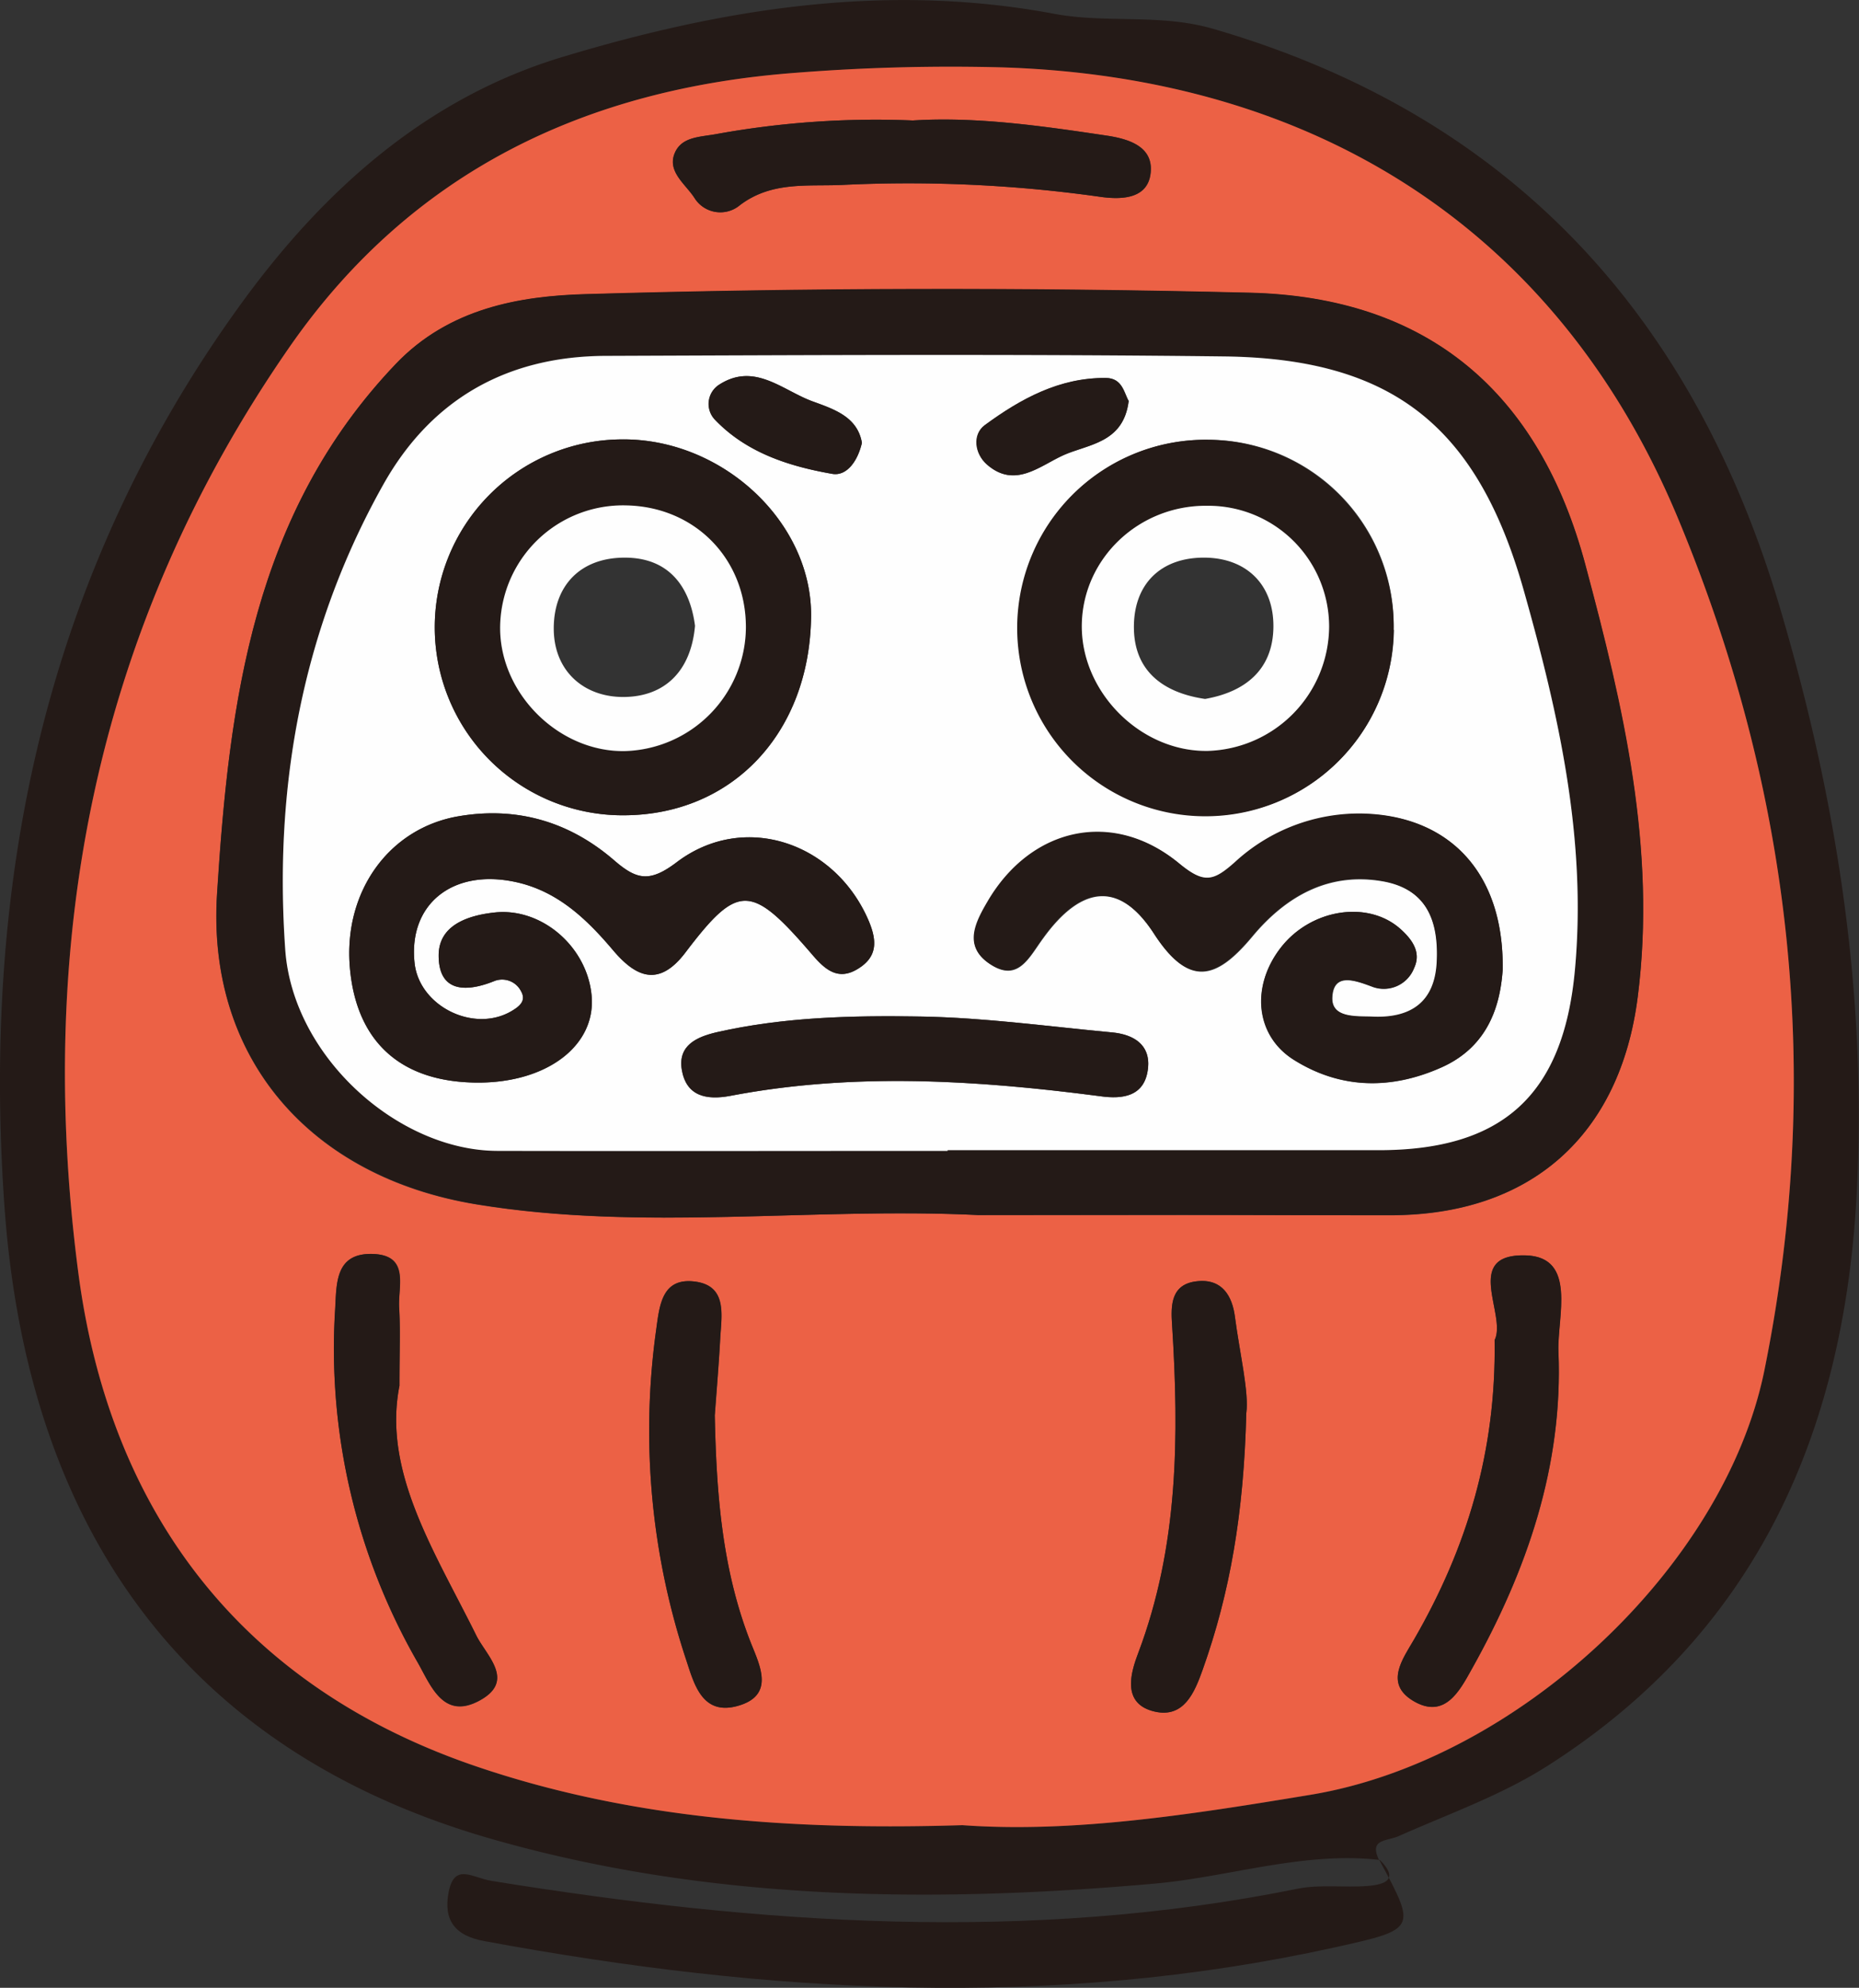 <svg id="Livello_4" data-name="Livello 4" xmlns="http://www.w3.org/2000/svg" viewBox="0 0 343.39 367.12"><rect x="0" y="0" width="343.39" height="367.12" fill="#333333" stroke="none"/><defs><style>.cls-1{fill:#241a17;}.cls-2{fill:#ec6145;}.cls-3{fill:#fefefe;}</style></defs><path class="cls-1" d="M798.65,453.71c-14.19-1.6-27.72,3.14-41.63,4.38-41.36,3.66-82.65,3.19-122.62-8.31-57.91-16.66-85.7-59-89.79-116.81-4.23-60,7.48-116.7,43.67-166.6,15.31-21.1,34.32-38.05,59.29-45.6,29.51-8.93,59.79-13.87,91-8,9.5,1.78,19.58-.07,29.3,2.76,55.06,16,88.76,53,104.73,107,10.43,35.25,16.12,71.25,14.15,108.19-2.35,44.28-18.66,81.16-57.2,105.68-8.45,5.38-18.15,8.8-27.37,12.9-2.24,1-5.66.47-3.57,4.59Zm-77.1-6.42c20.43,1.48,42.39-2,64.3-5.59,38.24-6.3,76.49-42.08,83.86-78.42,10.94-53.94,5.14-106.42-15.83-157-22.62-54.54-68.24-81.84-125-83.61a363.7,363.7,0,0,0-38.07,1c-38.64,2.87-70.95,18.15-93.5,50.59-35.88,51.64-47.07,109.52-39.07,170.9,5.78,44.39,30.21,76.5,73.31,91.22C659.83,446,689.69,448.25,721.55,447.29Z" transform="translate(-543.79 -110.21)"/><path class="cls-1" d="M798.65,453.87c6.82,12.63,6.82,12.64-8.34,16-52.43,11.57-104.72,8.52-157-1.16-5.63-1-7.61-4-6.66-9,1.07-5.55,4.33-2.72,7.93-2.13,49.53,8,99.15,11.53,148.89,1.45,4.18-.84,8.64-.17,12.94-.51,3.15-.25,5.93-1.16,2.25-4.82Z" transform="translate(-543.79 -110.21)"/><path class="cls-2" d="M721.55,447.29c-31.86,1-61.72-1.26-90-10.93-43.1-14.72-67.53-46.83-73.31-91.22-8-61.38,3.19-119.26,39.07-170.9,22.55-32.44,54.86-47.72,93.5-50.59a363.7,363.7,0,0,1,38.07-1c56.79,1.77,102.41,29.07,125,83.61,21,50.57,26.77,103,15.83,157-7.37,36.34-45.62,72.12-83.86,78.42C763.94,445.31,742,448.77,721.55,447.29Zm2.9-112.68h38.09c12.7,0,25.4.05,38.09.05,25.94,0,42.43-14.78,45.67-40.35,3.48-27.43-2.71-53.61-9.66-79.71-8.5-31.9-29.11-49.53-62.09-50.3q-61.26-1.44-122.58.26c-12.23.35-25.27,2.6-35.1,12.91-26.32,27.61-30.75,62.36-33,97.89-1.9,30.25,17.18,52.26,47.92,57.29S693.58,333.12,724.45,334.61Zm95.42,23.1c.32,20.56-5.16,38.45-14.85,55.23-2.1,3.64-5.53,8.16-.23,11.37,5.87,3.54,8.65-1.9,10.87-5.86,10.2-18.19,16.9-37.52,16-58.64-.26-6.37,3.44-17.43-6-17.75C813.84,341.67,822.19,353.11,819.87,357.71ZM712.41,132.46a164.87,164.87,0,0,0-36,2.46c-3.23.6-6.74.44-8,3.65-1.36,3.36,2,5.65,3.67,8.18a5.62,5.62,0,0,0,8.38,1.37c6-4.58,12.85-3.41,19.42-3.78a252.91,252.91,0,0,1,47.38,2.25c4,.53,8.82.28,9.12-4.81.26-4.49-4-5.9-8.07-6.51C736.17,133.44,724.06,131.73,712.41,132.46ZM774,371.19c.53-3.81-1.16-10.8-2.1-17.82-.49-3.74-2.3-7-6.86-6.55-5,.46-5,4.48-4.75,8,1.3,20.58,1.2,40.93-6.25,60.67-1.32,3.49-3.2,9.4,3.06,10.82,5.35,1.22,7.32-3.46,8.83-7.7C771,404.38,773.53,389.67,774,371.19Zm-98.16.33c.35-4.75.75-9.49,1-14.24.25-4.31,1.33-9.65-4.74-10.39s-6.48,4.38-7.09,8.86a134.57,134.57,0,0,0,5.53,61.05c1.43,4.33,2.9,10.21,9.34,8.51,7.16-1.9,4.24-7.53,2.59-11.7C677.13,400,676.12,385.87,675.82,371.52Zm-58.25-5.35c0-6.57.18-10.54-.06-14.48s2.06-9.71-4.92-9.9-6.63,5.52-6.9,10.2A116.22,116.22,0,0,0,621,417.36c2.43,4.28,4.75,10.57,11.4,6.92s1.22-8.3-.63-12C624.13,396.82,614.45,382.08,617.57,366.17Z" transform="translate(-543.79 -110.21)"/><path class="cls-1" d="M724.45,334.61c-30.87-1.49-61.94,3.07-92.64-2s-49.82-27-47.92-57.29c2.23-35.53,6.66-70.28,33-97.89,9.83-10.31,22.87-12.56,35.1-12.91q61.24-1.78,122.58-.26c33,.77,53.59,18.4,62.09,50.3,7,26.1,13.14,52.28,9.66,79.71-3.24,25.57-19.73,40.34-45.67,40.35-12.69,0-25.39,0-38.09-.05Zm-5.62-11.85v-.15h79.69c22.77,0,34-10.16,36.17-33.13,2.25-24.1-2.93-47.26-9.43-70.23C816.71,189,801.11,176.38,769.83,176c-38.05-.45-76.11-.24-114.16-.1-18.1.06-32.15,7.86-41.07,23.75-15,26.7-20.24,55.78-18.12,85.91,1.4,19.78,20.86,37.1,39.15,37.16C663.37,322.82,691.1,322.76,718.83,322.76Z" transform="translate(-543.79 -110.21)"/><path class="cls-1" d="M819.87,357.71c2.32-4.6-6-16,5.79-15.65,9.48.32,5.78,11.38,6,17.75.86,21.12-5.84,40.45-16,58.64-2.22,4-5,9.4-10.87,5.86-5.3-3.21-1.87-7.73.23-11.37C814.71,396.16,820.19,378.27,819.87,357.71Z" transform="translate(-543.79 -110.21)"/><path class="cls-1" d="M712.41,132.46c11.65-.73,23.76,1,35.87,2.81,4.05.61,8.33,2,8.07,6.51-.3,5.09-5.12,5.34-9.12,4.81a252.91,252.91,0,0,0-47.38-2.25c-6.57.37-13.41-.8-19.42,3.78a5.62,5.62,0,0,1-8.38-1.37c-1.63-2.53-5-4.82-3.67-8.18,1.3-3.21,4.81-3,8-3.65A164.87,164.87,0,0,1,712.41,132.46Z" transform="translate(-543.79 -110.21)"/><path class="cls-1" d="M774,371.19c-.45,18.48-3,33.19-8.07,47.43-1.51,4.24-3.48,8.92-8.83,7.7-6.26-1.42-4.38-7.33-3.06-10.82,7.45-19.74,7.55-40.09,6.25-60.67-.22-3.53-.26-7.55,4.75-8,4.56-.43,6.37,2.81,6.86,6.55C772.82,360.39,774.51,367.38,774,371.19Z" transform="translate(-543.79 -110.21)"/><path class="cls-1" d="M675.82,371.52c.3,14.35,1.31,28.51,6.67,42.09,1.65,4.17,4.57,9.8-2.59,11.7-6.44,1.7-7.91-4.18-9.34-8.51A134.57,134.57,0,0,1,665,355.75c.61-4.48,1.1-9.59,7.09-8.86s5,6.08,4.74,10.39C676.57,362,676.17,366.77,675.82,371.52Z" transform="translate(-543.79 -110.21)"/><path class="cls-1" d="M617.57,366.17c-3.12,15.91,6.56,30.65,14.2,46.07,1.85,3.74,7.33,8.37.63,12s-9-2.64-11.4-6.92A116.22,116.22,0,0,1,605.69,352c.27-4.68,0-10.39,6.9-10.2s4.69,6,4.92,9.9S617.57,359.6,617.57,366.17Z" transform="translate(-543.79 -110.21)"/><path class="cls-3" d="M718.83,322.76c-27.73,0-55.46.06-83.2,0-18.29-.06-37.75-17.38-39.15-37.16-2.12-30.13,3.13-59.21,18.12-85.91,8.92-15.89,23-23.69,41.07-23.75,38.05-.14,76.11-.35,114.16.1,31.28.36,46.88,13,55.43,43.23,6.5,23,11.68,46.13,9.43,70.23-2.15,23-13.4,33.12-36.17,33.13H718.83Zm102.53-33.41c.29-18.1-10-28.45-25.63-28.8a33.85,33.85,0,0,0-23.79,9c-4,3.5-5.66,4-10.27.2-12.23-10.08-27.33-6.65-35.31,6.9-2.29,3.89-4.61,8.25.17,11.53,5.31,3.65,7.34-1.14,10-4.73,7.14-9.85,14.18-10.46,20.47-.75,6.55,10.1,11.62,8.3,18.17.44,6.12-7.33,14-11.89,24-10.16,8.22,1.43,10.47,7.4,10.08,15s-5.09,10.37-11.84,10.07c-2.78-.13-7.69.34-7.5-3.63.21-4.58,4.09-3.18,7.25-2A6,6,0,0,0,805,289c1.34-2.86-.31-5.23-2.55-7.22-6-5.34-16.47-3.74-22.07,3.45s-4.72,16.26,2.4,20.73c8.65,5.44,18,5.53,27.22,1.42C818.9,303.43,820.92,295.56,821.36,289.35Zm-189.22,20.8c12.76,0,21.71-6.81,20.94-15.95s-9.19-16.41-17.92-15.46c-4.95.53-10.31,2.34-10.34,7.9,0,6.74,4.87,6.91,10.16,4.81a3.92,3.92,0,0,1,5.06,1.84c1,1.72-.21,2.74-1.73,3.64-7,4.12-17.07-.83-17.94-8.86-1.17-10.76,6.89-17.42,18.47-15,7.75,1.62,13.17,6.69,18.15,12.59,4,4.72,8.31,7.2,13.41.47,9.8-12.91,12.16-12.74,23.55.54,2.27,2.65,4.62,4.61,8.08,2.61,3.75-2.16,3.9-5.09,2.19-9.08-6.2-14.41-23-20.16-35.42-10.75-5,3.81-7.41,3.24-11.55-.33-8.19-7.08-17.85-10-28.71-8.16-12.9,2.18-21.35,13.95-20.12,28C609.63,302.72,617.94,310.14,632.14,310.15Zm169.08-83.63A34.3,34.3,0,0,0,767,191.43a34.72,34.72,0,1,0,34.27,35.09Zm-142.1,34.26c20-.1,34.23-15.24,34.49-36.68.22-17.46-16.43-33-35.11-32.74a34.71,34.71,0,0,0,.62,69.42ZM747,312.66c4.28.61,8.29,0,8.85-5.13.48-4.39-2.69-6.28-6.65-6.65-11.77-1.1-23.54-2.73-35.33-2.93-12.57-.21-25.24.08-37.64,2.89-3.76.85-7.21,2.45-6.5,6.88.79,4.89,4.45,5.73,9,4.87C701.43,308.25,724.19,309.71,747,312.66Zm5.32-128.36c-.88-1.49-1.16-4.24-4.17-4.27-8.58-.1-15.79,3.86-22.39,8.71-2.29,1.69-1.94,5.24.42,7.3,5.09,4.44,9.65.24,14-1.72C744.73,192.23,751.3,192.11,752.27,184.3ZM703,192c-.8-4.79-5.11-6.21-9-7.63-5.6-2-10.81-7.37-17.39-3.08a4.22,4.22,0,0,0-.84,6.31c5.83,6.18,13.7,8.71,21.75,10.12C700.15,198.21,702.2,195.44,703,192Z" transform="translate(-543.79 -110.21)"/><path class="cls-1" d="M821.36,289.35c-.44,6.21-2.46,14.08-11.35,18-9.27,4.11-18.57,4-27.22-1.42-7.12-4.47-7.93-13.62-2.4-20.73s16.06-8.79,22.07-3.45c2.24,2,3.89,4.36,2.55,7.22a6,6,0,0,1-7.93,3.36c-3.16-1.14-7-2.54-7.25,2-.19,4,4.72,3.5,7.5,3.63,6.75.3,11.46-2.42,11.84-10.07s-1.86-13.56-10.08-15c-10-1.73-17.85,2.83-24,10.16-6.55,7.86-11.62,9.66-18.17-.44-6.29-9.71-13.33-9.1-20.47.75-2.61,3.59-4.64,8.38-10,4.73-4.78-3.28-2.46-7.64-.17-11.53,8-13.55,23.08-17,35.31-6.9,4.61,3.8,6.32,3.3,10.27-.2a33.85,33.85,0,0,1,23.79-9C811.35,260.9,821.65,271.25,821.36,289.35Z" transform="translate(-543.79 -110.21)"/><path class="cls-1" d="M632.14,310.15c-14.2,0-22.51-7.43-23.72-21.2-1.23-14.05,7.22-25.82,20.12-28,10.86-1.84,20.52,1.08,28.71,8.16,4.14,3.57,6.5,4.14,11.55.33,12.45-9.41,29.22-3.66,35.42,10.75,1.71,4,1.56,6.92-2.19,9.08-3.46,2-5.81,0-8.08-2.61-11.39-13.28-13.75-13.45-23.55-.54-5.1,6.73-9.42,4.25-13.41-.47-5-5.9-10.4-11-18.15-12.59-11.58-2.41-19.64,4.25-18.47,15,.87,8,11,13,17.94,8.86,1.52-.9,2.68-1.92,1.73-3.64a3.92,3.92,0,0,0-5.06-1.84c-5.29,2.1-10.2,1.93-10.16-4.81,0-5.56,5.39-7.37,10.34-7.9,8.73-.95,17.17,6.46,17.92,15.46S644.9,310.16,632.14,310.15Z" transform="translate(-543.79 -110.21)"/><path class="cls-1" d="M801.22,226.52A34.77,34.77,0,1,1,767,191.43,34.6,34.6,0,0,1,801.22,226.52ZM789.3,226a22.33,22.33,0,0,0-22.53-22.38c-12.57-.12-22.91,9.66-23.15,21.87-.24,12.47,10.83,23.61,23.27,23.4A23.1,23.1,0,0,0,789.3,226Z" transform="translate(-543.79 -110.21)"/><path class="cls-1" d="M659.12,260.78a34.71,34.71,0,0,1-.62-69.42c18.68-.25,35.33,15.28,35.11,32.74C693.35,245.54,679.12,260.68,659.12,260.78Zm22.45-34.66c0-12.73-9.44-22.34-22.17-22.52a22.69,22.69,0,0,0-23.26,23c.25,12,11.08,22.56,23,22.37A23,23,0,0,0,681.57,226.12Z" transform="translate(-543.79 -110.21)"/><path class="cls-1" d="M747,312.66c-22.76-3-45.52-4.41-68.28-.07-4.54.86-8.2,0-9-4.87-.71-4.43,2.74-6,6.5-6.88,12.4-2.81,25.07-3.1,37.64-2.89,11.79.2,23.56,1.83,35.33,2.93,4,.37,7.13,2.26,6.65,6.65C755.24,312.69,751.23,313.27,747,312.66Z" transform="translate(-543.79 -110.21)"/><path class="cls-1" d="M752.27,184.3c-1,7.81-7.54,7.93-12.17,10-4.32,2-8.88,6.16-14,1.72-2.36-2.06-2.71-5.61-.42-7.3,6.6-4.85,13.81-8.81,22.39-8.71C751.11,180.06,751.39,182.81,752.27,184.3Z" transform="translate(-543.79 -110.21)"/><path class="cls-1" d="M703,192c-.79,3.43-2.84,6.2-5.53,5.72-8.05-1.41-15.92-3.94-21.75-10.12a4.22,4.22,0,0,1,.84-6.31c6.58-4.29,11.79,1.06,17.39,3.08C697.88,185.8,702.19,187.22,703,192Z" transform="translate(-543.79 -110.21)"/><path class="cls-3" d="M789.3,226a23.1,23.1,0,0,1-22.41,22.89c-12.44.21-23.51-10.93-23.27-23.4.24-12.21,10.58-22,23.15-21.87A22.33,22.33,0,0,1,789.3,226Zm-22.94,13.3c7.48-1.3,12.54-5.43,12.65-13.23s-4.89-12.74-12.52-12.87c-8.27-.14-13.48,4.92-13.24,13.35C753.48,234.37,758.91,238.2,766.36,239.29Z" transform="translate(-543.79 -110.21)"/><path class="cls-3" d="M681.57,226.12a23,23,0,0,1-22.39,22.8c-12,.19-22.79-10.33-23-22.37a22.69,22.69,0,0,1,23.26-23C672.13,203.78,681.6,213.39,681.57,226.12Zm-9.4-.33c-.93-7.24-4.81-12.48-12.69-12.59-8.39-.13-13.49,5.11-13.4,13.29.09,7.75,5.68,12.57,13.12,12.44S671.44,234.11,672.17,225.79Z" transform="translate(-543.79 -110.21)"/></svg>